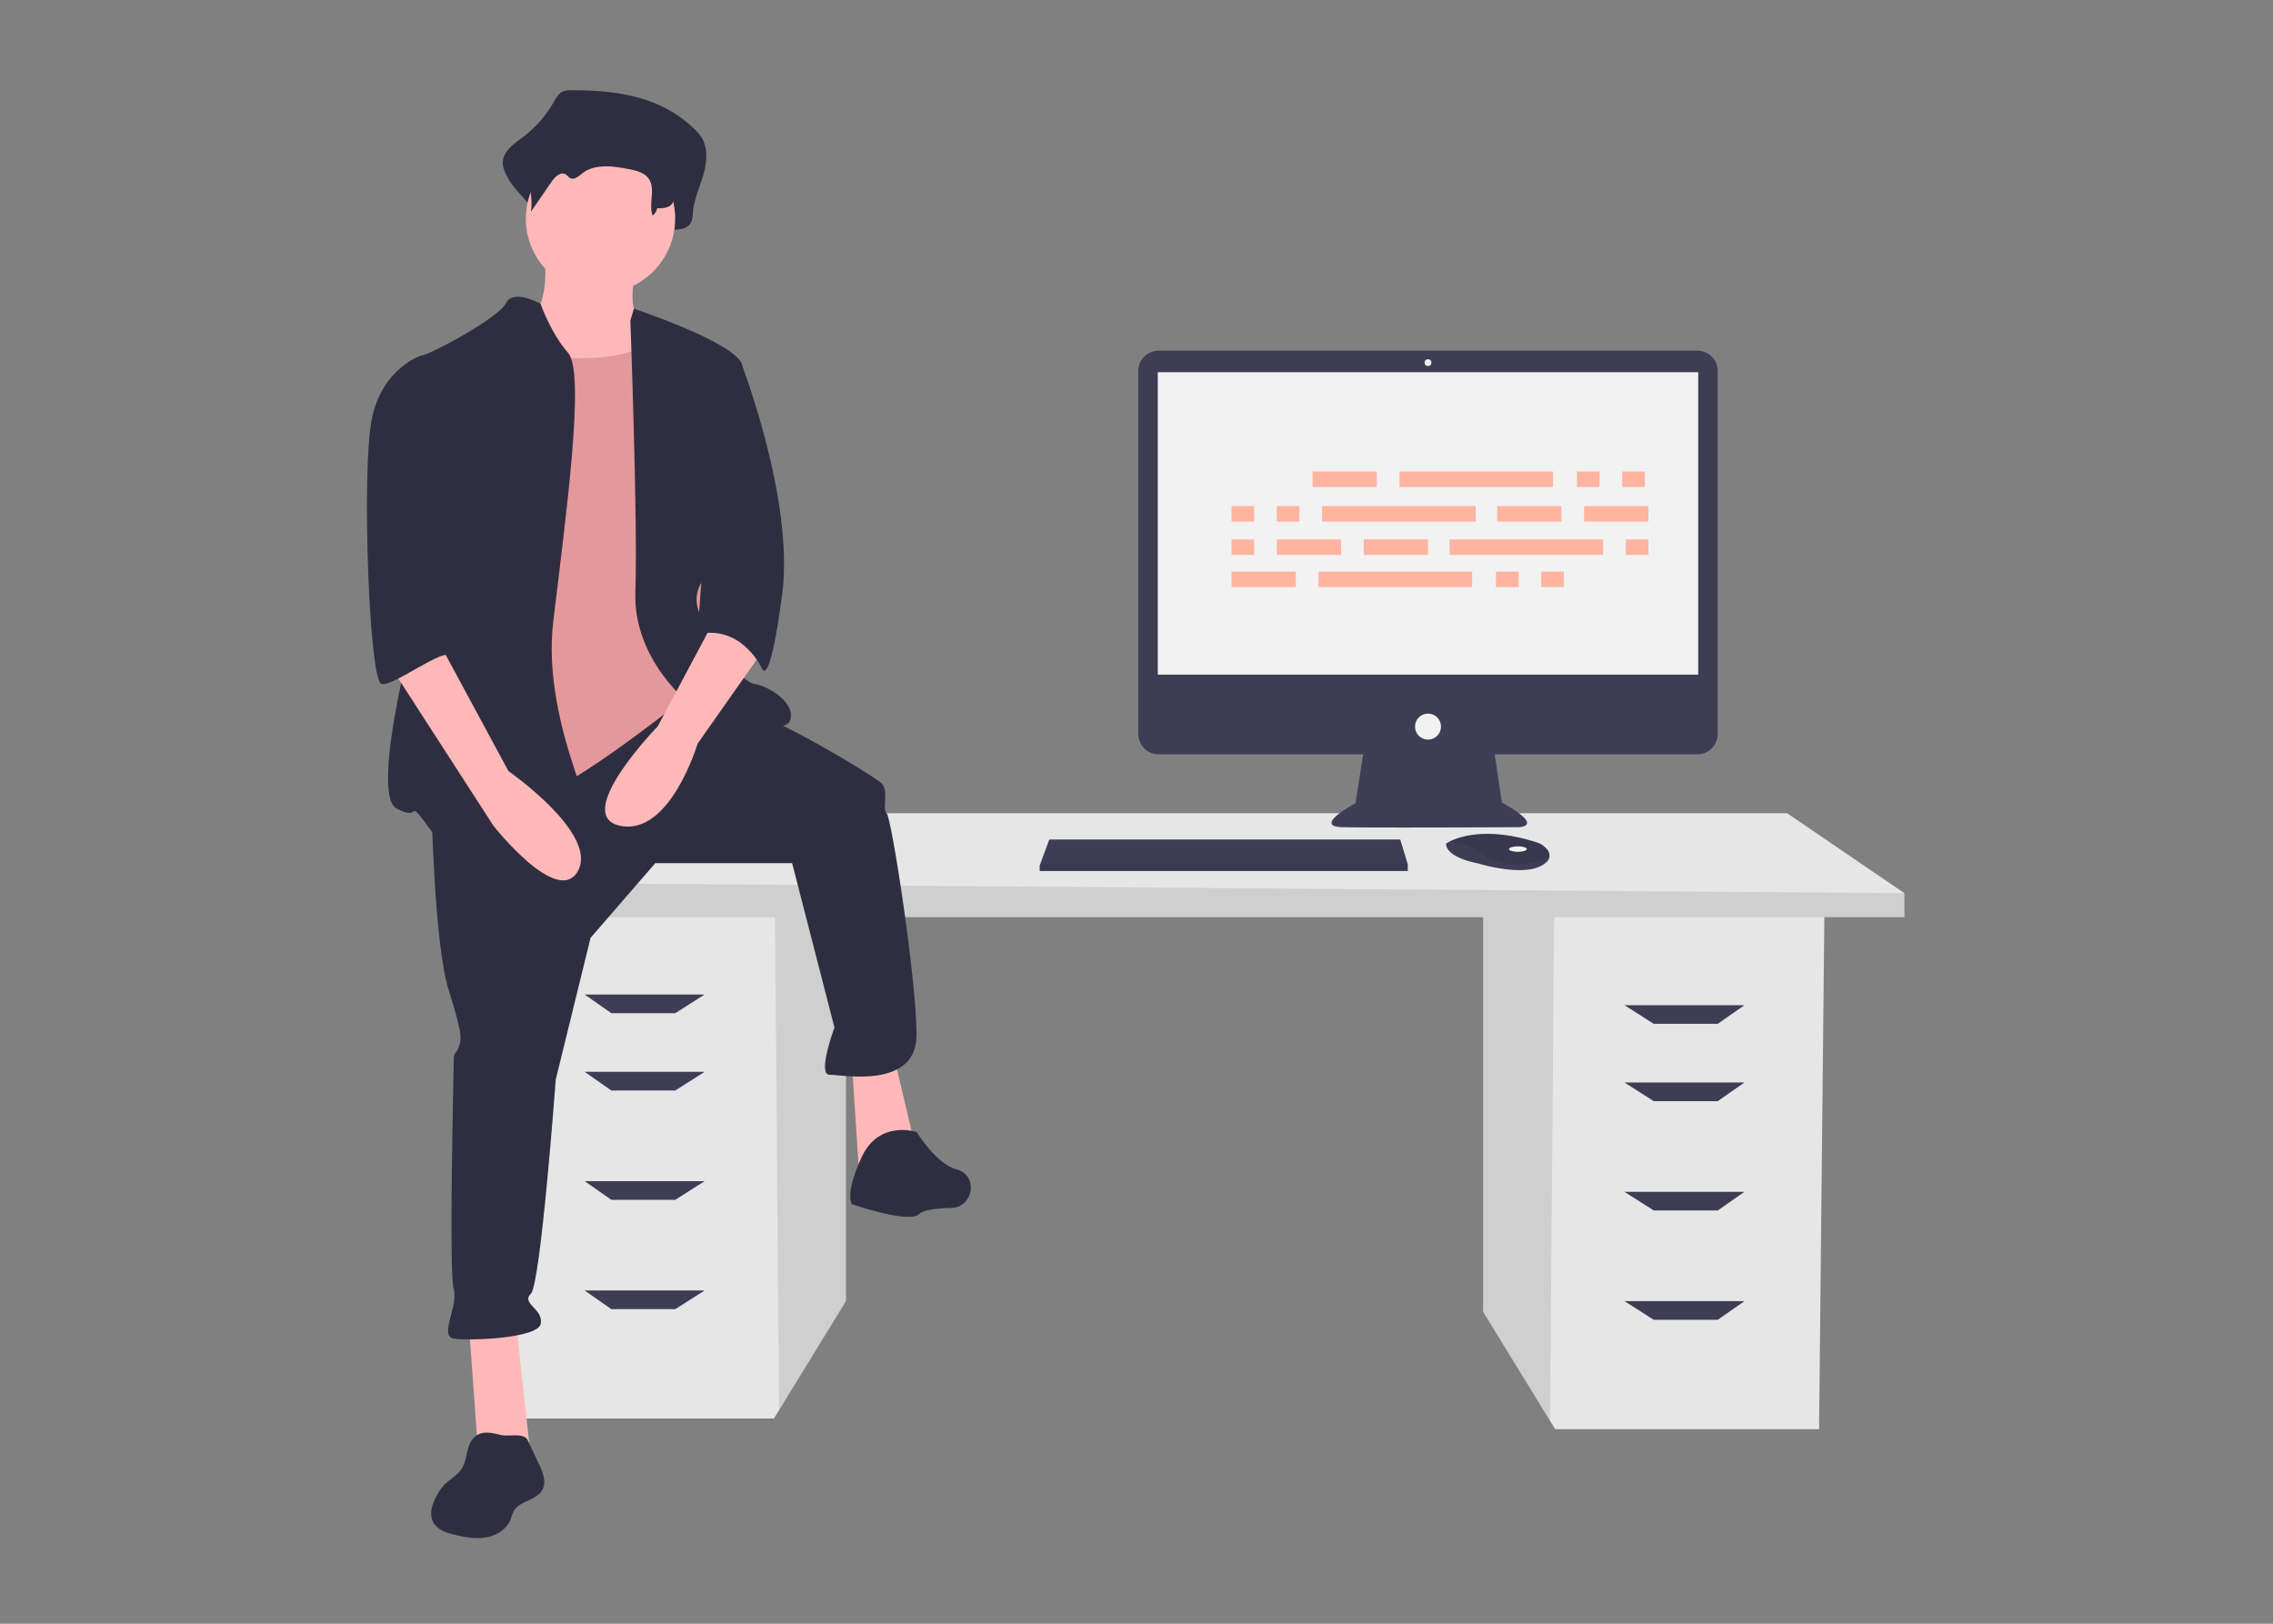 <svg xmlns="http://www.w3.org/2000/svg" xmlns:xlink="http://www.w3.org/1999/xlink" width="861" height="615" viewBox="0 0 861 615">
  <rect x="0" y="0" width="861" height="615" fill="#808080" stroke="none"/>
  <defs>
    <style>
      .cls-1 {
        clip-path: url(#clip-Review_Image);
      }

      .cls-2 {
        fill: #e6e6e6;
      }

      .cls-3 {
        opacity: 0.1;
      }

      .cls-4 {
        fill: #3f3d56;
      }

      .cls-5 {
        fill: #f2f2f2;
      }

      .cls-6 {
        fill: #2f2e41;
      }

      .cls-7 {
        fill: #ffb8b8;
      }

      .cls-8 {
        fill: #e5989b;
      }

      .cls-9 {
        fill: #ffb4a2;
      }
    </style>
    <clipPath id="clip-Review_Image">
      <rect width="861" height="615"/>
    </clipPath>
  </defs>
  <g id="Review_Image" data-name="Review Image" class="cls-1">
    <g id="undraw_feeling_proud_qne1" transform="translate(139 34.155)">
      <path id="Path_184" data-name="Path 184" class="cls-2" d="M516.326,380.018V531.506l25.339,41.3,1.928,3.141h99.983l2.02-195.925Z" transform="translate(-93.52 -68.808)"/>
      <path id="Path_185" data-name="Path 185" class="cls-3" d="M516.326,380.018V531.506l25.339,41.3,1.555-192.784Z" transform="translate(-93.52 -68.808)"/>
      <path id="Path_186" data-name="Path 186" class="cls-2" d="M192.973,375.084V526.573l-25.339,41.3-1.928,3.141H65.723L63.7,375.084Z" transform="translate(-11.539 -67.914)"/>
      <path id="Path_187" data-name="Path 187" class="cls-3" d="M215.617,375.084V526.573l-25.339,41.3-1.555-192.784Z" transform="translate(-34.183 -67.914)"/>
      <path id="Path_188" data-name="Path 188" class="cls-2" d="M591.008,364.683v9.089H47.67V360.643l50.5-26.258H546.572Z" transform="translate(-8.635 -60.542)"/>
      <path id="Path_189" data-name="Path 189" class="cls-3" d="M591.008,370.491v9.089H47.67V366.451Z" transform="translate(-8.635 -66.35)"/>
      <path id="Path_190" data-name="Path 190" class="cls-4" d="M135.04,425.319H110.8l-10.1-7.069h45.447Z" transform="translate(-18.24 -75.732)"/>
      <path id="Path_191" data-name="Path 191" class="cls-4" d="M135.04,461.085H110.8l-10.1-7.069h45.447Z" transform="translate(-18.24 -82.211)"/>
      <path id="Path_192" data-name="Path 192" class="cls-4" d="M135.04,511.651H110.8l-10.1-7.071h45.447Z" transform="translate(-18.24 -91.369)"/>
      <path id="Path_193" data-name="Path 193" class="cls-4" d="M135.04,562.217H110.8l-10.1-7.07h45.447Z" transform="translate(-18.24 -100.528)"/>
      <path id="Path_194" data-name="Path 194" class="cls-4" d="M592.8,430.252h24.239l10.1-7.069H581.691Z" transform="translate(-105.359 -76.626)"/>
      <path id="Path_195" data-name="Path 195" class="cls-4" d="M592.8,466.018h24.239l10.1-7.069H581.691Z" transform="translate(-105.359 -83.104)"/>
      <path id="Path_196" data-name="Path 196" class="cls-4" d="M592.8,516.584h24.239l10.1-7.069H581.691Z" transform="translate(-105.359 -92.263)"/>
      <path id="Path_197" data-name="Path 197" class="cls-4" d="M592.8,567.15h24.239l10.1-7.07H581.691Z" transform="translate(-105.359 -101.421)"/>
      <path id="Path_198" data-name="Path 198" class="cls-4" d="M812.979,235.615H608.927a7.716,7.716,0,0,0-7.717,7.718V380.787a7.716,7.716,0,0,0,7.718,7.717h77.459l-2.9,18.528s-16.584,8.811-4.923,9.07,66.6,0,66.6,0,10.624,0-6.219-9.329L736.21,388.5h76.769a7.716,7.716,0,0,0,7.717-7.718V243.332a7.716,7.716,0,0,0-7.718-7.717Z" transform="translate(-309.033 -136.953)"/>
      <rect id="Rectangle_46" data-name="Rectangle 46" class="cls-5" width="204.715" height="114.537" transform="translate(299.563 106.824)"/>
      <circle id="Ellipse_25" data-name="Ellipse 25" class="cls-5" cx="1.296" cy="1.296" r="1.296" transform="translate(400.625 101.901)"/>
      <circle id="Ellipse_26" data-name="Ellipse 26" class="cls-5" cx="4.924" cy="4.924" r="4.924" transform="translate(396.997 236.132)"/>
      <path id="Path_199" data-name="Path 199" class="cls-4" d="M450.616,355.889v2.592H311.2v-2.074l.192-.518,3.436-9.329H447.765Z" transform="translate(-56.367 -62.747)"/>
      <path id="Path_200" data-name="Path 200" class="cls-4" d="M782.719,468.039c-.254,1.086-1.213,2.231-3.379,3.314-7.774,3.887-23.581-1.037-23.581-1.037s-12.179-2.073-12.179-7.515a9.69,9.69,0,0,1,1.067-.635c3.269-1.729,14.105-6,33.321.181a8.012,8.012,0,0,1,3.652,2.393A3.822,3.822,0,0,1,782.719,468.039Z" transform="translate(-334.819 -177.435)"/>
      <path id="Path_201" data-name="Path 201" class="cls-3" d="M782.955,468.039c-9.515,3.646-18,3.918-26.7-2.127a19.113,19.113,0,0,0-11.371-3.745c3.268-1.729,14.105-6,33.32.181a8.014,8.014,0,0,1,3.653,2.394A3.822,3.822,0,0,1,782.955,468.039Z" transform="translate(-335.055 -177.435)"/>
      <ellipse id="Ellipse_27" data-name="Ellipse 27" class="cls-5" cx="3.369" cy="1.037" rx="3.369" ry="1.037" transform="translate(432.6 286.404)"/>
      <path id="Path_202" data-name="Path 202" class="cls-3" d="M450.616,357.952v2.592H311.2V358.47l.192-.518Z" transform="translate(-56.367 -64.811)"/>
      <path id="Path_203" data-name="Path 203" class="cls-6" d="M333.3,115.154a7,7,0,0,0-4.063.908,10.6,10.6,0,0,0-2.748,3.627,43.389,43.389,0,0,1-11.82,13.351c-3.512,2.573-7.977,5.781-7.376,10.525a14.221,14.221,0,0,0,1.712,4.443c3.24,6.54,12.081,11.595,11.212,19.058,3.219-5.389-1.087-8.054,2.132-13.443,1.533-2.566,4.2-5.463,6.51-3.852.775.54,1.284,1.507,2.091,1.981,1.925,1.13,3.974-1.03,5.678-2.56,5.877-5.276,14.234-3.894,21.548-2.25,3.453.776,7.245,1.794,9.286,5.094,2.684,4.339-2.55,9.024-3.872,13.929a2.673,2.673,0,0,0,2.869,3.326c2.194-.216,4.794-.394,4.924-1.357,2.761.1,6.144-.214,7.327-3.089a12.086,12.086,0,0,0,.567-3.516c.434-4.829,2.484-9.235,3.841-13.831s1.948-9.983-.343-14.057a16.262,16.262,0,0,0-3-3.649C366.772,117.21,349.677,115.135,333.3,115.154Z" transform="translate(-255.788 -115.13)"/>
      <path id="Path_204" data-name="Path 204" class="cls-7" d="M324.211,189.071s2.828,23.566-7.541,25.451,9.426,33.935,9.426,33.935l47.132,5.656-11.312-37.705s-7.541-2.828-2.828-21.681S324.211,189.071,324.211,189.071Z" transform="translate(-256.951 -127.709)"/>
      <path id="Path_205" data-name="Path 205" class="cls-7" d="M47.028,569.318,50.8,621.163H70.594l-5.655-51.845Z" transform="translate(-8.518 -103.095)"/>
      <path id="Path_206" data-name="Path 206" class="cls-7" d="M224.3,449.183l2.828,43.361,21.681-9.426-8.484-35.82Z" transform="translate(-40.627 -80.994)"/>
      <path id="Path_207" data-name="Path 207" class="cls-6" d="M274.167,433.822s.943,54.673,6.6,72.583,4.713,18.853,3.771,21.681-1.885.943-1.885,5.656-1.885,79.181,0,85.78-5.656,17.91,0,18.853,32.05,0,32.992-5.656-7.541-7.541-3.771-11.312S321.3,540.34,321.3,540.34l13.2-53.73L359,458.331H410.85l16.025,62.214s-6.6,17.91-1.885,17.91,32.992,5.656,32.992-15.082-9.427-82.009-11.312-83.894.943-8.484-1.885-11.312-35.82-22.623-48.074-26.394-29.445-8.258-29.445-8.258Z" transform="translate(-249.797 -165.553)"/>
      <path id="Path_208" data-name="Path 208" class="cls-6" d="M493.085,596.824s-14.14-4.713-20.738,9.427-3.77,17.91-3.77,17.91,21.681,7.541,25.451,3.771c1.64-1.641,6.85-2.21,12.212-2.331,8.166-.183,10.339-11.737,2.626-14.428q-.345-.12-.7-.209C500.626,609.078,493.085,596.824,493.085,596.824Z" transform="translate(-284.9 -202.241)"/>
      <circle id="Ellipse_28" data-name="Ellipse 28" class="cls-7" cx="28.279" cy="28.279" r="28.279" transform="translate(60.19 20.357)"/>
      <path id="Path_209" data-name="Path 209" class="cls-8" d="M302.337,233.725s46.189,9.426,57.5-5.656,16.025,42.419,16.025,42.419l5.656,60.329-8.484,32.992s-44.3,35.82-58.443,38.648-35.82,4.713-35.82,4.713,6.6-104.633,6.6-106.518S302.337,233.725,302.337,233.725Z" transform="translate(-250.631 -135.13)"/>
      <path id="Path_210" data-name="Path 210" class="cls-6" d="M311.926,213.351s-10.277-5.887-13.1-.231-29.221,19.795-32.049,19.795,5.656,78.239,1.885,87.665-21.681,78.239-11.312,83.895,2.828-5.656,13.2,8.484,61.271,14.14,64.1,8.484-22.623-48.075-17.91-87.666,12.254-94.264,5.656-101.8S311.926,213.351,311.926,213.351Z" transform="translate(-246.173 -132.434)"/>
      <path id="Path_211" data-name="Path 211" class="cls-6" d="M366.258,220.721l1.313-4.519s39.22,13,41.106,21.486.943,67.87-5.656,72.583S387,322.526,393.594,333.837s14.139,23.566,19.8,24.508,16.025,7.541,13.2,14.14-36.763-5.656-36.763-5.656-22.623-16.967-21.681-43.361S366.258,220.721,366.258,220.721Z" transform="translate(-266.477 -133.437)"/>
      <path id="Path_212" data-name="Path 212" class="cls-7" d="M397.129,357.554l-22.623,42.419s-32.992,33.935-14.139,37.705,29.222-31.107,29.222-31.107L414.1,371.694Z" transform="translate(-264.356 -159.039)"/>
      <path id="Path_213" data-name="Path 213" class="cls-6" d="M336.057,124.191a6.417,6.417,0,0,0-3.307.641,7.707,7.707,0,0,0-2.237,2.564,32.569,32.569,0,0,1-9.622,9.437c-2.859,1.819-6.494,4.086-6,7.439a9.3,9.3,0,0,0,1.394,3.14,24.7,24.7,0,0,1,3,15.4l7.861-11.427c1.248-1.814,3.416-3.861,5.3-2.722.631.381,1.045,1.065,1.7,1.4,1.567.8,3.235-.728,4.622-1.81,4.784-3.729,11.587-2.752,17.541-1.59,2.81.548,5.9,1.268,7.559,3.6,2.761,3.876-.122,9.476,1.49,13.954a4.114,4.114,0,0,0,1.7-2.716c2.247.069,5-.151,5.964-2.183a7.525,7.525,0,0,0,.462-2.485c.353-3.413,2.022-6.527,3.127-9.775s1.586-7.056-.279-9.936a12.021,12.021,0,0,0-2.444-2.579C363.3,125.645,349.386,124.177,336.057,124.191Z" transform="translate(-257.164 -116.768)"/>
      <path id="Path_214" data-name="Path 214" class="cls-6" d="M404.88,237.836l8.783,2.331s20.439,52.342,15.726,88.162-7.541,28.279-7.541,28.279-7.541-16.968-24.509-13.2Z" transform="translate(-272.106 -137.355)"/>
      <path id="Path_215" data-name="Path 215" class="cls-6" d="M289.6,738.813c-2.273,3.089-1.817,7.5-3.831,10.769-1.745,2.83-5.035,4.313-7.218,6.82a18.3,18.3,0,0,0-1.856,2.669c-2.025,3.392-3.671,7.74-1.677,11.15,1.6,2.743,4.977,3.815,8.07,4.546,3.909.923,7.971,1.663,11.926.957s7.819-3.127,9.229-6.889a26.62,26.62,0,0,1,.987-2.785c2.143-4.22,8.866-4.266,11.06-8.459,1.535-2.935.124-6.483-1.287-9.479L310.7,738.96c-1.43-3.037-7.226-1.291-10.247-2.018C296.512,735.993,292.439,734.947,289.6,738.813Z" transform="translate(-249.788 -227.596)"/>
      <path id="Path_216" data-name="Path 216" class="cls-7" d="M254.6,379.118l39.591,61.271s24.508,31.107,32.05,16.968-26.394-37.705-26.394-37.705l-25.451-47.132Z" transform="translate(-246.252 -161.75)"/>
      <path id="Path_217" data-name="Path 217" class="cls-6" d="M272.548,239.721l-7.541-1.885s-15.082,4.713-18.853,24.508-.943,98.977,3.771,99.919,23.278-13.787,26.25-10.664-6.455-12.9-3.627-21.386S272.548,239.721,272.548,239.721Z" transform="translate(-244.407 -137.355)"/>
      <g id="Group_13" data-name="Group 13" transform="translate(327.501 144.442)">
        <rect id="Rectangle_55" data-name="Rectangle 55" class="cls-9" width="24.363" height="5.865" transform="translate(30.68)"/>
        <rect id="Rectangle_56" data-name="Rectangle 56" class="cls-9" width="8.572" height="5.865" transform="translate(130.841)"/>
        <rect id="Rectangle_57" data-name="Rectangle 57" class="cls-9" width="8.572" height="5.865" transform="translate(147.985)"/>
        <rect id="Rectangle_58" data-name="Rectangle 58" class="cls-9" width="58.202" height="5.865" transform="translate(63.616)"/>
        <rect id="Rectangle_59" data-name="Rectangle 59" class="cls-9" width="24.363" height="5.865" transform="translate(0 37.898)"/>
        <rect id="Rectangle_60" data-name="Rectangle 60" class="cls-9" width="8.572" height="5.865" transform="translate(100.161 37.898)"/>
        <rect id="Rectangle_61" data-name="Rectangle 61" class="cls-9" width="8.572" height="5.865" transform="translate(117.305 37.898)"/>
        <rect id="Rectangle_62" data-name="Rectangle 62" class="cls-9" width="58.202" height="5.865" transform="translate(32.936 37.898)"/>
        <rect id="Rectangle_63" data-name="Rectangle 63" class="cls-9" width="24.363" height="5.865" transform="translate(100.612 13.084)"/>
        <rect id="Rectangle_64" data-name="Rectangle 64" class="cls-9" width="24.363" height="5.865" transform="translate(133.548 13.084)"/>
        <rect id="Rectangle_66" data-name="Rectangle 66" class="cls-9" width="8.572" height="5.865" transform="translate(0 13.084)"/>
        <rect id="Rectangle_67" data-name="Rectangle 67" class="cls-9" width="8.572" height="5.865" transform="translate(17.145 13.084)"/>
        <rect id="Rectangle_68" data-name="Rectangle 68" class="cls-9" width="58.202" height="5.865" transform="translate(34.29 13.084)"/>
        <rect id="Rectangle_69" data-name="Rectangle 69" class="cls-9" width="24.363" height="5.865" transform="translate(50.081 25.717)"/>
        <rect id="Rectangle_70" data-name="Rectangle 70" class="cls-9" width="24.363" height="5.865" transform="translate(17.145 25.717)"/>
        <rect id="Rectangle_71" data-name="Rectangle 71" class="cls-9" width="8.572" height="5.865" transform="translate(0 25.717)"/>
        <rect id="Rectangle_73" data-name="Rectangle 73" class="cls-9" width="8.572" height="5.865" transform="translate(149.339 25.717)"/>
        <rect id="Rectangle_74" data-name="Rectangle 74" class="cls-9" width="58.202" height="5.865" transform="translate(82.565 25.717)"/>
      </g>
    </g>
  </g>
</svg>
